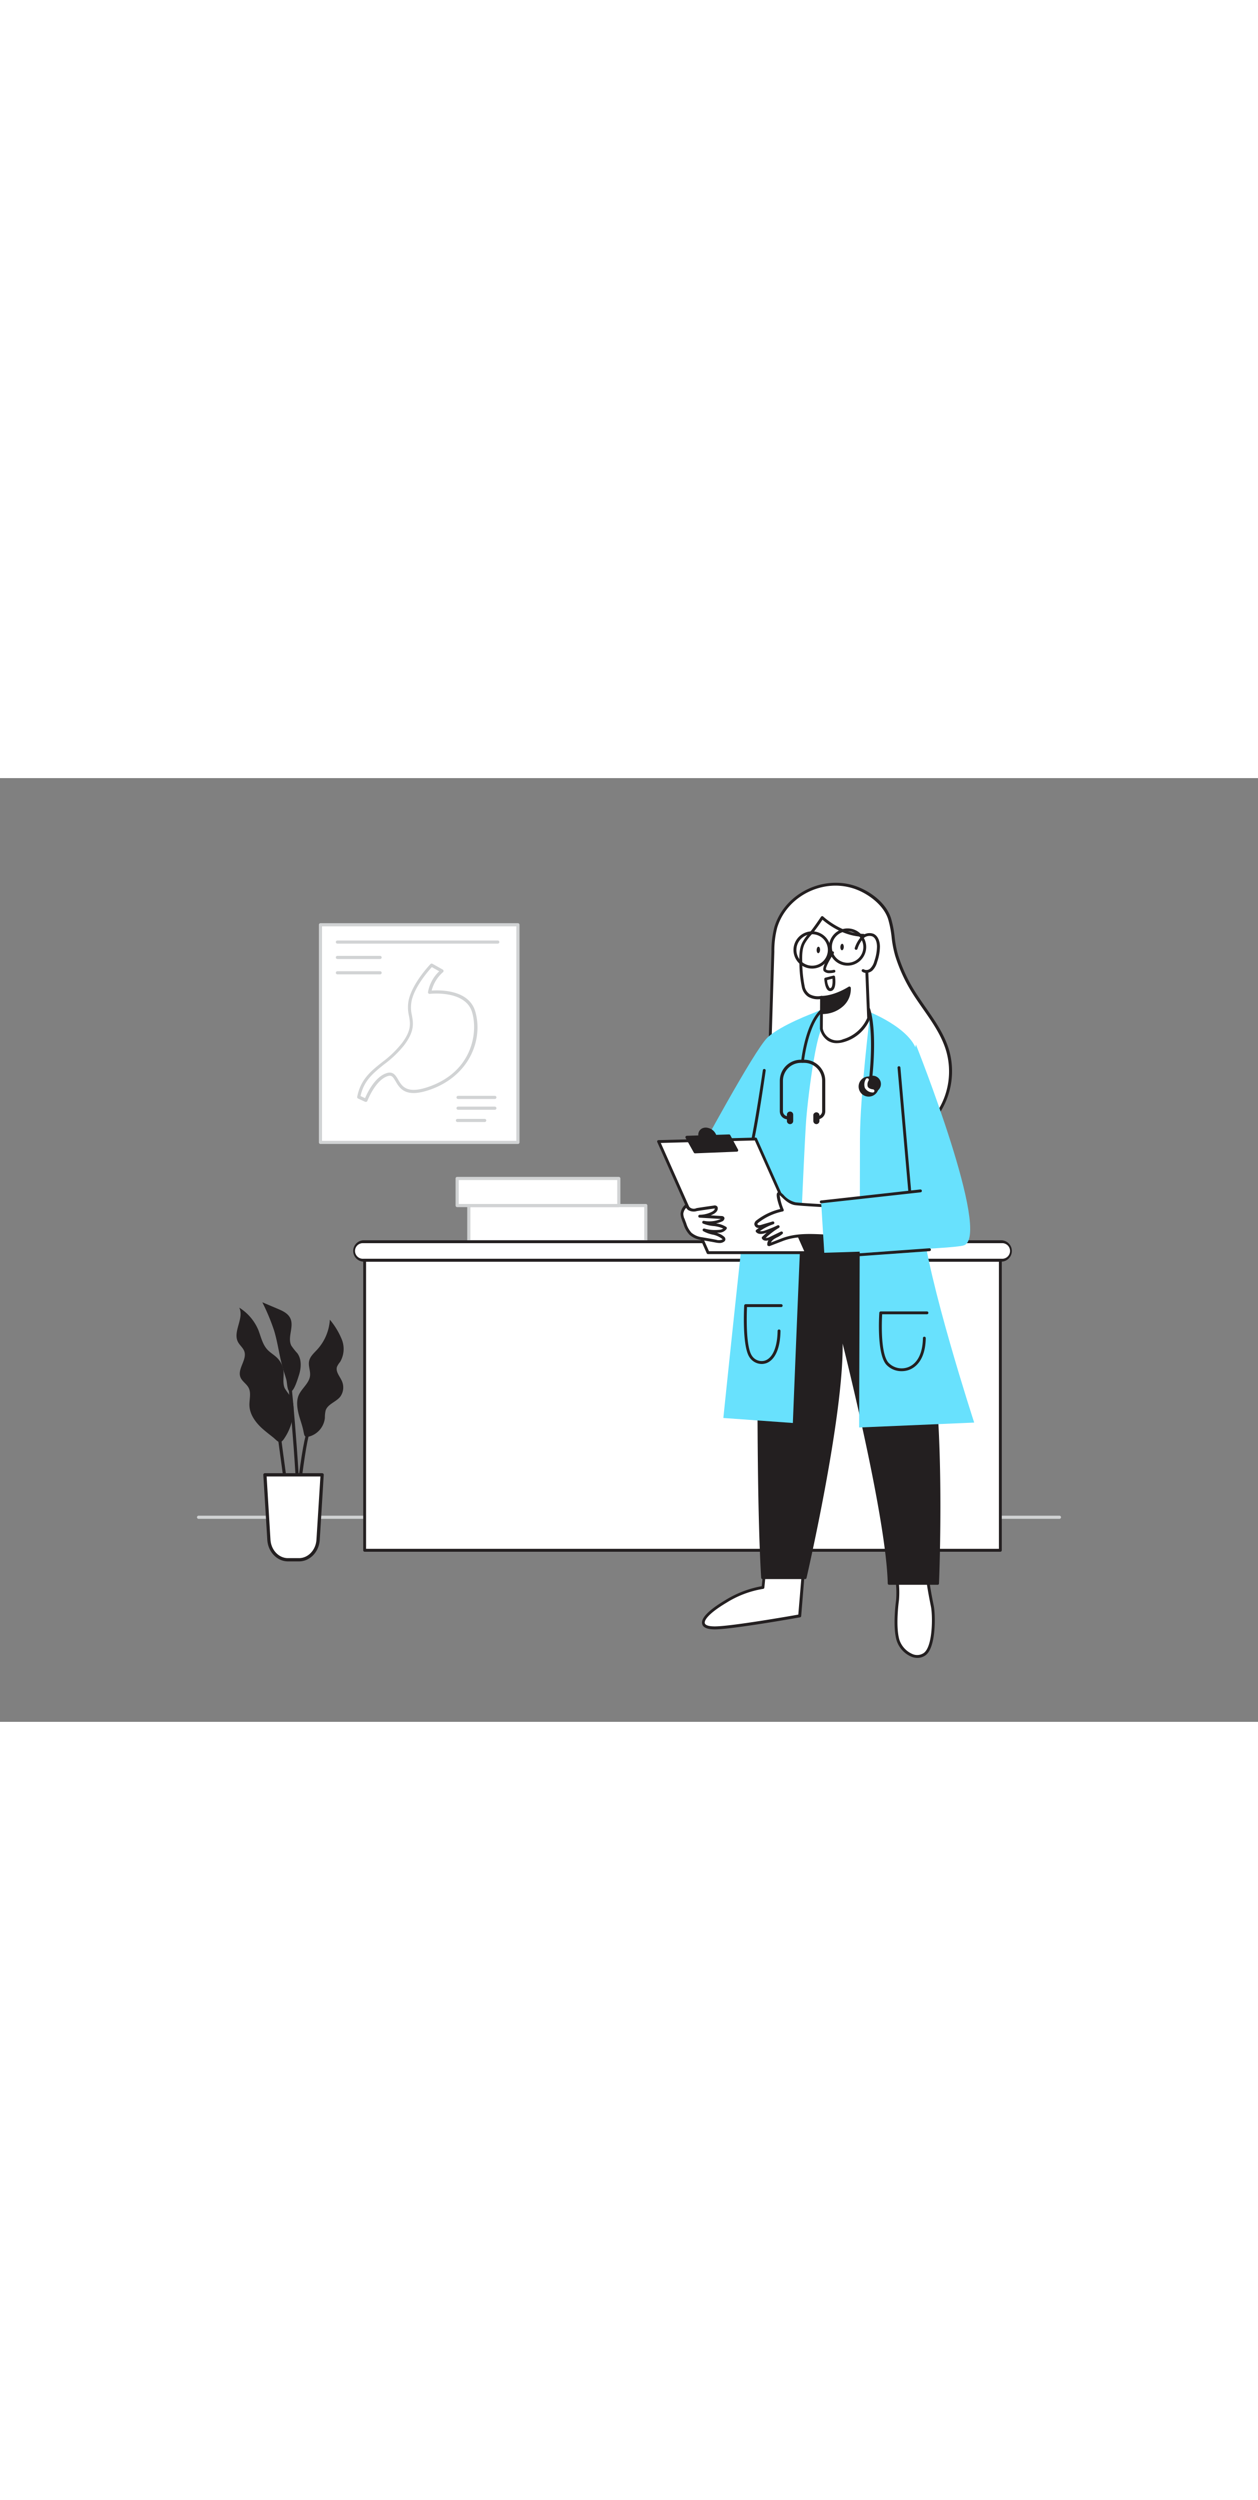 <svg xmlns="http://www.w3.org/2000/svg" viewBox="0 0 400 300" data-imageid="doctor-flatline" imageName="Doctor" class="illustrations_image" style="width: 151px;"><rect x="0" y="0" width="400" height="300" fill="#808080" stroke="none"/><g id="_61_doctor" data-name="#61_doctor"><rect x="149.07" y="135.88" width="56.27" height="11.46" fill="#fff"/><path d="M205.34,147.83H149.07a.5.5,0,0,1-.5-.5V135.88a.5.5,0,0,1,.5-.5h56.27a.5.5,0,0,1,.5.5v11.45A.5.5,0,0,1,205.34,147.83Zm-55.77-1h55.27V136.38H149.57Z" fill="#d1d3d4"/><rect x="145.36" y="127.27" width="51.4" height="8.61" fill="#fff"/><path d="M196.76,136.38h-51.4a.5.5,0,0,1-.5-.5v-8.61a.5.5,0,0,1,.5-.5h51.4a.5.5,0,0,1,.5.5v8.61A.51.51,0,0,1,196.76,136.38Zm-50.9-1h50.4v-7.61h-50.4Z" fill="#d1d3d4"/><path d="M336.86,235.47H63.14a.5.5,0,0,1,0-1H336.86a.5.5,0,0,1,0,1Z" fill="#d1d3d4"/><rect x="115.94" y="153.25" width="202.13" height="92.22" fill="#fff"/><path d="M318.08,245.93H115.94a.46.46,0,0,1-.45-.46V153.25a.46.46,0,0,1,.45-.46H318.08a.46.46,0,0,1,.45.46v92.22A.46.46,0,0,1,318.08,245.93ZM116.4,245H317.62V153.71H116.4Z" fill="#231f20"/><rect x="112.57" y="147.38" width="208.89" height="5.87" rx="2.94" fill="#fff"/><path d="M318.52,153.71h-203a3.4,3.4,0,0,1,0-6.79h203a3.4,3.4,0,0,1,0,6.79Zm-203-5.87a2.48,2.48,0,1,0,0,4.95h203a2.48,2.48,0,1,0,0-4.95Z" fill="#231f20"/><path d="M93.32,200.8a7.87,7.87,0,0,0-.89-4.17A30,30,0,0,1,90.56,194c-.79-1.69-.24-3.68-.42-5.54a7,7,0,0,0-2-4.14c-1-1-2.23-1.66-3.16-2.68-1.52-1.68-2-4-2.82-6.15a15.41,15.41,0,0,0-6.09-7.16c1.66,3.34-2.13,7.59-.41,10.9.54,1.05,1.58,1.82,2,2.93,1,2.69-2.24,5.6-1.22,8.27.51,1.33,1.94,2.1,2.6,3.36.9,1.7.19,3.77.27,5.69.1,2.65,1.71,5,3.63,6.86,1.19,1.14,2.52,2.13,3.81,3.16,1.54,1.24,2.19,2.54,3.55.55A17,17,0,0,0,93.32,200.8Z" fill="#231f20"/><path d="M95,202.32c-.5-2-.85-4.28,0-6.21,1-2.19,3.31-3.74,3.58-6.11.18-1.55-.61-3.12-.3-4.65s1.57-2.58,2.6-3.71a15.5,15.5,0,0,0,4-9.48,23.72,23.72,0,0,1,3.81,6.31,8.12,8.12,0,0,1-.55,7.12,6.41,6.41,0,0,0-1,1.57c-.46,1.51.83,2.93,1.5,4.36a5,5,0,0,1-.47,5.14c-1.36,1.69-4,2.34-4.64,4.4a10.16,10.16,0,0,0-.23,2.34,6.87,6.87,0,0,1-4.94,5.89c-1.6.39-1.57-.25-1.86-1.6C96.17,205.88,95.47,204.13,95,202.32Z" fill="#231f20"/><path d="M89.93,187.57c-1.13-3.94-1.59-8.06-2.79-12a66.42,66.42,0,0,0-3.73-8.94l4.89,2.07c1.57.66,3.26,1.44,4,3,1.29,2.67-1,6.08.33,8.72a22.11,22.11,0,0,0,1.93,2.43c1.44,2,1.22,4.8.43,7.15-.34,1-1.82,6.24-3.14,4.79-.53-.58-.58-2.75-.8-3.55C90.71,190,90.29,188.8,89.93,187.57Z" fill="#231f20"/><path d="M92.53,239.93c-1-6.44-4-29.14-4.06-29.37l1-.13c0,.22,3.08,22.92,4.06,29.35Z" fill="#231f20"/><path d="M93.83,246h-1c0-7.66,3.26-36.92,5.1-38.94l.74.68C97.27,209.27,93.89,237.51,93.83,246Z" fill="#231f20"/><path d="M95.49,244.55l-1-.05c.72-16.48-2.77-51.1-2.81-51.45l1-.1C92.71,193.3,96.22,228,95.49,244.55Z" fill="#231f20"/><path d="M84.23,221.46h18.2l-1.28,20.67c-.22,3.57-2.87,6.35-6.06,6.35H91.57c-3.2,0-5.85-2.78-6.07-6.35Z" fill="#fff"/><path d="M95.09,249H91.57c-3.45,0-6.34-3-6.58-6.83l-1.27-20.67a.52.52,0,0,1,.13-.38.55.55,0,0,1,.38-.16h18.2a.52.52,0,0,1,.37.16.49.49,0,0,1,.14.38l-1.27,20.67C101.43,246,98.54,249,95.09,249ZM84.78,222,86,242.09c.2,3.29,2.64,5.87,5.55,5.87h3.52c2.91,0,5.35-2.58,5.55-5.87L101.88,222Z" fill="#231f20"/><rect x="101.9" y="46.62" width="62.8" height="69.18" fill="#fff"/><path d="M164.69,116.3H101.9a.5.5,0,0,1-.5-.5V46.62a.5.5,0,0,1,.5-.5h62.79a.5.5,0,0,1,.5.5V115.8A.5.5,0,0,1,164.69,116.3Zm-62.29-1h61.79V47.12H102.4Z" fill="#d1d3d4"/><path d="M116.35,102.92a.5.5,0,0,1-.21,0l-2.28-1.06a.5.5,0,0,1-.28-.55c1.06-5.55,4.4-8.2,7.93-11a33,33,0,0,0,6.24-6c3.11-4.11,2.73-6.24,2.29-8.72a11.69,11.69,0,0,1-.07-5.14c1.26-5.42,6.69-11.1,6.92-11.34a.49.49,0,0,1,.6-.09l3.3,1.85a.51.51,0,0,1,.25.38.53.53,0,0,1-.17.43,11.65,11.65,0,0,0-3.62,5.86c2.61-.19,11.79-.34,13.85,6.58,2.53,8.51-1.4,20-13.67,24.68-8.37,3.16-10.27-.07-11.65-2.43-.8-1.36-1.23-2-2.38-1.67-4,1.15-6.56,7.84-6.58,7.9a.5.5,0,0,1-.28.29A.43.43,0,0,1,116.35,102.92Zm-1.71-1.85,1.44.67c.7-1.67,3.18-6.91,7-8,1.95-.56,2.75.8,3.52,2.12,1.27,2.17,2.85,4.86,10.43,2,13.13-4.95,15-17,13.07-23.45-2.12-7.12-13.33-5.83-13.45-5.82a.49.49,0,0,1-.41-.14.53.53,0,0,1-.15-.41,11.94,11.94,0,0,1,3.57-6.63l-2.35-1.33c-1.11,1.21-5.36,6.1-6.4,10.6a10.83,10.83,0,0,0,.07,4.74c.44,2.48.9,5-2.47,9.49A33.76,33.76,0,0,1,122.13,91C118.69,93.77,115.7,96.14,114.64,101.07Z" fill="#d1d3d4"/><path d="M157.35,102h-11.7a.5.5,0,0,1-.5-.5.5.5,0,0,1,.5-.5h11.7a.5.5,0,0,1,.5.5A.51.51,0,0,1,157.35,102Z" fill="#d1d3d4"/><path d="M157.35,105.43h-11.7a.5.5,0,0,1-.5-.5.5.5,0,0,1,.5-.5h11.7a.51.51,0,0,1,.5.5A.5.5,0,0,1,157.35,105.43Z" fill="#d1d3d4"/><path d="M154.12,109.33h-8.67a.51.51,0,0,1-.5-.5.5.5,0,0,1,.5-.5h8.67a.5.5,0,0,1,.5.5A.51.51,0,0,1,154.12,109.33Z" fill="#d1d3d4"/><path d="M120.86,57.51H107.28a.51.51,0,0,1-.5-.5.5.5,0,0,1,.5-.5h13.58a.5.5,0,0,1,.5.5A.5.5,0,0,1,120.86,57.51Z" fill="#d1d3d4"/><path d="M120.86,62.39H107.28a.51.51,0,0,1-.5-.5.5.5,0,0,1,.5-.5h13.58a.5.5,0,0,1,.5.5A.5.5,0,0,1,120.86,62.39Z" fill="#d1d3d4"/><path d="M158.28,52.62h-51a.5.5,0,0,1-.5-.5.51.51,0,0,1,.5-.5h51a.5.5,0,0,1,.5.5A.5.5,0,0,1,158.28,52.62Z" fill="#d1d3d4"/><path d="M255.44,251.63l-1.19,14.7s-21.42,3.82-27,3.82-5-3.33,3.49-8.41c6.67-4,11.83-4.45,11.83-4.45l.67-6.85Z" fill="#fff"/><path d="M227.27,270.61c-3,0-3.82-.93-4-1.71-.62-2.28,3.62-5.36,7.3-7.55a33,33,0,0,1,11.64-4.47l.63-6.49a.47.47,0,0,1,.5-.41l12.19,1.19a.47.47,0,0,1,.41.5l-1.19,14.7a.45.45,0,0,1-.38.41C253.46,266.94,232.8,270.61,227.27,270.61Zm16.4-19.67-.63,6.39a.45.45,0,0,1-.41.41A31.4,31.4,0,0,0,231,262.13c-5.5,3.28-7.16,5.52-6.89,6.53.19.66,1.34,1,3.16,1,5.07,0,23.77-3.25,26.56-3.75L255,252Z" fill="#231f20"/><path d="M284.66,251.86a31.25,31.25,0,0,1,.73,9.38c-.55,4.05-.82,9.5.13,12.76s5.13,6.72,8.4,4.54S297,266,296.46,263.3s-2-9.8-1.82-13.61Z" fill="#fff"/><path d="M291.69,279.68a5.16,5.16,0,0,1-1.77-.33,8.32,8.32,0,0,1-4.83-5.22c-1.21-4.11-.42-10.95-.15-12.95a31.17,31.17,0,0,0-.72-9.21.44.44,0,0,1,.06-.35.41.41,0,0,1,.28-.2l10-2.18a.46.46,0,0,1,.39.1.44.44,0,0,1,.16.37c-.17,3.62,1.17,10.34,1.75,13.2l.06.3c.5,2.51.84,13.33-2.74,15.71A4.39,4.39,0,0,1,291.69,279.68Zm-6.48-27.47a30.4,30.4,0,0,1,.63,9.09c-.26,1.95-1,8.63.12,12.58a7.51,7.51,0,0,0,4.27,4.61,3.69,3.69,0,0,0,3.43-.33c3-2,2.91-12,2.35-14.77l-.06-.3c-.55-2.75-1.8-9-1.78-12.83Z" fill="#231f20"/><path d="M271,126.83c-1.87-1.17-29-2-29-2s-1.83,90.27.49,129.36H256s13.55-58.39,11.22-79c0,0,14.95,58.07,15.48,80.84h15.42s2.28-53.32-3.33-76.92S271,126.83,271,126.83Z" fill="#231f20"/><path d="M298.13,256.44H282.71a.44.44,0,0,1-.44-.43c-.44-18.78-10.85-62.17-14.34-76.25.3,23.43-11.36,74-11.49,74.52a.43.43,0,0,1-.43.34H242.46a.44.44,0,0,1-.44-.42c-2.29-38.65-.51-128.48-.49-129.39a.44.44,0,0,1,.14-.31.41.41,0,0,1,.32-.12c2.78.09,27.3.88,29.21,2.08a.38.38,0,0,1,.14.14c.18.28,18.33,29,23.89,52.38s3.36,76.51,3.34,77A.43.43,0,0,1,298.13,256.44Zm-15-.88h14.57c.19-5.08,1.93-54.21-3.34-76.37-5.37-22.58-22.55-50.17-23.72-52-1.74-.79-17.95-1.57-28.25-1.89-.13,6.91-1.69,91,.48,128.46h12.78c1.11-4.83,13.34-59,11.13-78.53a.44.44,0,0,1,.86-.16C267.8,175.63,282.44,232.7,283.14,255.56Z" fill="#231f20"/><path d="M291.51,69.65q-.92-1.37-1.74-2.76a49.52,49.52,0,0,1-4.7-10.54c-1.18-3.79-1.05-8-2.24-11.68-1.59-4.93-7.11-8.86-11.91-10.22-10.06-2.85-21.22,2.89-24.29,13a29.71,29.71,0,0,0-.93,7.76q-.42,13.74-.85,27.47c-.26,8.52-1.61,16.91,3.52,24.34,4.48,6.5,12.34,10,20.17,11,11.41,1.45,24.14-2.64,30.19-12.42a23.86,23.86,0,0,0,2.63-18.75C299.56,80.46,295.2,75.22,291.51,69.65Z" fill="#fff"/><path d="M273,118.76a36.12,36.12,0,0,1-4.47-.28c-8.89-1.13-16.35-5.22-20.49-11.22-4.47-6.48-4.12-13.5-3.76-20.94.07-1.22.13-2.44.16-3.67l.86-27.47a30.13,30.13,0,0,1,.94-7.88c3.09-10.15,14.47-16.23,24.86-13.29,4.68,1.33,10.5,5.18,12.21,10.52a33.56,33.56,0,0,1,1.15,5.91,33.79,33.79,0,0,0,1.1,5.77,49.47,49.47,0,0,0,4.65,10.45c.5.84,1.06,1.74,1.73,2.74h0c.77,1.16,1.57,2.32,2.37,3.47,3,4.29,6.09,8.74,7.54,13.86a24.38,24.38,0,0,1-2.68,19.12C293.47,115,282.6,118.76,273,118.76Zm-7.29-84.58c-8.27,0-16.16,5.36-18.59,13.39a29.27,29.27,0,0,0-.91,7.64l-.85,27.46c0,1.24-.1,2.47-.16,3.7-.36,7.27-.7,14.14,3.59,20.37,4,5.79,11.23,9.73,19.85,10.83,10.25,1.31,23.42-2,29.75-12.2A23.45,23.45,0,0,0,300.92,87c-1.4-5-4.45-9.36-7.4-13.59-.81-1.16-1.62-2.32-2.4-3.49h0c-.67-1-1.24-1.92-1.75-2.77a50.24,50.24,0,0,1-4.73-10.64,34.48,34.48,0,0,1-1.14-5.93,32.35,32.35,0,0,0-1.11-5.75c-1.54-4.79-7-8.62-11.59-9.92A18.91,18.91,0,0,0,265.66,34.18Z" fill="#231f20"/><path d="M262.19,77.37s-13.1,7.37-15.64,20.06.31,41.19.31,41.19l32.42-1.35s-3.17-35.93,0-46,3.07-12.89,0-13.89S267.88,71.06,262.19,77.37Z" fill="#fff"/><path d="M246.86,139.08a.46.46,0,0,1-.45-.42c0-.28-2.83-28.7-.31-41.32,2.46-12.28,14.77-19.73,15.8-20.33,5-5.45,11.93-2.44,15.67-.82.73.32,1.37.59,1.85.75,3.44,1.12,3.51,4.23.29,14.46-3.1,9.88,0,45.47,0,45.83a.48.48,0,0,1-.11.34.45.45,0,0,1-.33.15l-32.41,1.35ZM269,74.79a8.35,8.35,0,0,0-6.49,2.89.47.47,0,0,1-.12.09c-.13.08-13,7.42-15.41,19.75-2.33,11.64-.07,37,.27,40.62l31.51-1.31c-.38-4.47-2.94-36.17.06-45.71,3.29-10.47,2.78-12.5.29-13.31-.52-.17-1.17-.45-1.92-.78C275,76.09,272,74.79,269,74.79Zm-6.83,2.58h0Z" fill="#231f20"/><path d="M262.56,73.13s1,1.46-1.3,6.5c-2.19,4.14-4.46,22.81-4.93,29.2C255.4,121.6,252.1,205,252.1,205L230,203.41s9.82-95.49,12-106.63A30.54,30.54,0,0,1,262.56,73.13Z" fill="#68e1fd" class="target-color"/><path d="M258.88,74.59s-10.58,3.9-14.82,7.86-22.65,38.24-22.65,38.24l12,6.35L248,109.42" fill="#68e1fd" class="target-color"/><path d="M237.71,121.12c-.19,0-.49-.09-.64-.63a.47.47,0,0,1,.32-.56.57.57,0,0,1,.29,0c1.07-2.62,3.51-17.64,4.88-27.08a.45.45,0,1,1,.9.13c-4.06,28-5.26,28.1-5.72,28.13Z" fill="#231f20"/><path d="M261.22,69.72l-.06,9.91s1,5.54,7,3.85a12.42,12.42,0,0,0,8-7.1l-.68-17.16a30.91,30.91,0,0,1-1-9.2c-7.33-.12-13.09-5.65-13.09-5.65s-2.52,3.78-3.61,5a14.65,14.65,0,0,0-2.27,3c-1,1.9-1,4.29-.93,6.4a41.56,41.56,0,0,0,.75,7.46C256.35,70.87,261.22,69.72,261.22,69.72Z" fill="#fff"/><path d="M266.06,84.26a5.24,5.24,0,0,1-2.83-.77,6.14,6.14,0,0,1-2.52-3.78l.06-9.45a6,6,0,0,1-3.78-.74,4.8,4.8,0,0,1-2.06-3.23,40.63,40.63,0,0,1-.75-7.54c-.05-2-.11-4.59,1-6.63A15.11,15.11,0,0,1,257.49,49c1.06-1.16,3.54-4.89,3.57-4.92a.41.41,0,0,1,.33-.2.43.43,0,0,1,.36.12c.06.05,5.73,5.41,12.79,5.52a.45.45,0,0,1,.32.14A.48.48,0,0,1,275,50a28.65,28.65,0,0,0,.81,8.31,4.79,4.79,0,0,1,.18.87c0,.11.68,17.16.68,17.16a.47.47,0,0,1,0,.17,12.8,12.8,0,0,1-8.31,7.39A8.27,8.27,0,0,1,266.06,84.26Zm-4.44-4.63A4.66,4.66,0,0,0,268.07,83a12,12,0,0,0,7.67-6.74l-.68-17.08a4.12,4.12,0,0,0-.14-.66,28.33,28.33,0,0,1-.85-8.1c-6.19-.28-11.13-4.17-12.55-5.4a55,55,0,0,1-3.36,4.6,15,15,0,0,0-2.2,2.89c-1,1.83-.92,4.14-.87,6.17a39.62,39.62,0,0,0,.74,7.38,3.91,3.91,0,0,0,1.65,2.65,5.34,5.34,0,0,0,3.64.52.49.49,0,0,1,.39.09.46.46,0,0,1,.17.36l-.06,9.91Z" fill="#231f20"/><path d="M261.28,74.59a9.54,9.54,0,0,0,6.61-2.51,6.9,6.9,0,0,0,2.2-5.38s-4.35,2.92-8.87,3Z" fill="#231f20"/><path d="M261.46,75h-.2a.44.44,0,0,1-.42-.44l-.06-4.87a.44.44,0,0,1,.43-.44c4.34-.1,8.6-2.92,8.64-2.94a.42.42,0,0,1,.42,0,.44.44,0,0,1,.26.34,7.32,7.32,0,0,1-2.32,5.75A9.78,9.78,0,0,1,261.46,75Zm.21-4.89.05,4a8.85,8.85,0,0,0,5.85-2.36,7,7,0,0,0,2.09-4.29A19.21,19.21,0,0,1,261.67,70.14Z" fill="#231f20"/><path d="M264.73,55.48s-3.18,4.76-2.43,5.59,2.88.28,2.88.28" fill="#fff"/><path d="M263.78,62a2.41,2.41,0,0,1-1.8-.6c-.87-.94,1.12-4.25,2.39-6.14a.44.44,0,0,1,.61-.12.45.45,0,0,1,.12.62c-1.51,2.25-2.66,4.61-2.46,5.06.42.46,1.82.29,2.43.13a.44.44,0,0,1,.54.32.45.45,0,0,1-.32.54A6.67,6.67,0,0,1,263.78,62Z" fill="#231f20"/><ellipse cx="260.22" cy="54.64" rx="1.03" ry="0.55" transform="translate(195.39 312.5) rotate(-87.75)" fill="#231f20"/><ellipse cx="267.77" cy="53.7" rx="1.03" ry="0.55" transform="translate(203.58 319.15) rotate(-87.75)" fill="#231f20"/><path d="M262.56,63.87l2.54-.65s.52,3.7-.91,4S262.56,63.87,262.56,63.87Z" fill="#fff"/><path d="M264,67.71a1.15,1.15,0,0,1-.71-.24c-1-.77-1.17-3.3-1.19-3.58a.44.44,0,0,1,.33-.45l2.54-.65a.44.44,0,0,1,.55.36c.09.69.49,4.13-1.25,4.53A1.24,1.24,0,0,1,264,67.71Zm-1-3.51a4.65,4.65,0,0,0,.82,2.56.24.24,0,0,0,.24,0c.62-.14.74-1.75.63-3Z" fill="#231f20"/><path d="M272.21,54.13a9.24,9.24,0,0,1,1.85-3.35,3.2,3.2,0,0,1,3.52-.86c1.27.63,1.7,2.25,1.7,3.67a15.7,15.7,0,0,1-.87,4.75,5.59,5.59,0,0,1-1.36,2.48,2.2,2.2,0,0,1-2.62.37" fill="#fff"/><path d="M275.4,61.93a2.08,2.08,0,0,1-1.22-.37.44.44,0,0,1-.12-.63.45.45,0,0,1,.63-.12,1.75,1.75,0,0,0,2.05-.33A4.92,4.92,0,0,0,278,58.2a14.71,14.71,0,0,0,.85-4.61c0-.6-.1-2.6-1.45-3.26a2.75,2.75,0,0,0-3,.77,8.94,8.94,0,0,0-1.75,3.2.46.46,0,0,1-.59.26.46.46,0,0,1-.27-.59,9.77,9.77,0,0,1,2-3.52,3.67,3.67,0,0,1,4-.94c1.77.87,2,3.15,2,4.08a15.54,15.54,0,0,1-.89,4.89,5.93,5.93,0,0,1-1.48,2.67A3,3,0,0,1,275.4,61.93Z" fill="#231f20"/><path d="M276.73,74.46s-3.29,26.35-3.29,40.27c0,16-.27,91.7-.27,91.7l36.59-1.56s-14.89-45.6-16.55-64.16c-1-11.74-2-43.38-1.49-51.72S276.73,74.46,276.73,74.46Z" fill="#68e1fd" class="target-color"/><polygon points="240.31 114.73 256.43 150.86 225.13 150.86 209.42 115.54 240.31 114.73" fill="#fff"/><path d="M256.43,151.32h-31.3a.47.47,0,0,1-.42-.28L209,115.73a.44.44,0,0,1,0-.43.47.47,0,0,1,.37-.22l30.88-.81a.43.43,0,0,1,.43.27l16.12,36.13a.46.46,0,0,1,0,.44A.45.45,0,0,1,256.43,151.32Zm-31-.92h30.29L240,115.19l-29.89.79Z" fill="#231f20"/><path d="M268.4,145.62c-6.58.23-13.49-1.37-19.72,1l-4.26,1.64a2.73,2.73,0,0,1,1.51-2.3,13.89,13.89,0,0,0,2.46-1.49l-3.62,1.74c-.7.33-1.73.58-2.1-.1a24.31,24.31,0,0,1,4.65-3.62,36.08,36.08,0,0,1-4,1.65c-.86.29-2,.5-2.56-.2a16.62,16.62,0,0,1,5-2.66l-3.39,1a2.75,2.75,0,0,1-1.23.17.9.9,0,0,1-.77-.85,1.25,1.25,0,0,1,.6-.83,19.43,19.43,0,0,1,7.79-3.57c-.27-.72-1.68-4.56-1.17-5.22s2.42,2.87,5.41,3.22,13.13.83,13.13.83" fill="#fff"/><path d="M244.42,148.75a.42.42,0,0,1-.24-.07.41.41,0,0,1-.21-.35,2.32,2.32,0,0,1,.37-1.42c-1,.29-1.72.1-2.07-.55a.44.44,0,0,1,.08-.54c.46-.46.94-.9,1.44-1.33l-.34.12c-1.43.49-2.46.38-3.06-.33a.49.49,0,0,1-.11-.35.46.46,0,0,1,.18-.31,10.25,10.25,0,0,1,.85-.62l-.32,0a1.34,1.34,0,0,1-1.14-1.32,1.68,1.68,0,0,1,.78-1.16,19.68,19.68,0,0,1,7.46-3.54c-1.56-4.34-1.1-4.94-.92-5.17a.68.68,0,0,1,.49-.27c.45,0,.85.35,1.52,1a7.08,7.08,0,0,0,3.81,2.32c2.94.34,13,.81,13.1.82a.46.46,0,0,1,0,.91c-.42,0-10.2-.48-13.17-.82-1.91-.23-3.37-1.64-4.34-2.58-.22-.21-.49-.47-.67-.62a16.63,16.63,0,0,0,1.26,4.58.42.42,0,0,1,0,.38.46.46,0,0,1-.31.23,18.88,18.88,0,0,0-7.6,3.48c-.19.15-.41.34-.43.5s.19.32.4.37a2.23,2.23,0,0,0,1-.16l3.4-1a.45.45,0,0,1,.57.3.46.46,0,0,1-.29.57,16.07,16.07,0,0,0-4.31,2.19,3.2,3.2,0,0,0,1.62-.2,35.82,35.82,0,0,0,4-1.63.45.45,0,0,1,.43.8,24.14,24.14,0,0,0-4.19,3.19,2.27,2.27,0,0,0,1.22-.27l3.61-1.74a.47.47,0,0,1,.58.15.45.45,0,0,1-.07.59,7.17,7.17,0,0,1-1.68,1.08c-.29.15-.58.3-.85.47a3.12,3.12,0,0,0-1.16,1.19l3.5-1.35c4.37-1.68,9.08-1.44,13.64-1.21,2.06.1,4.18.21,6.23.14a.47.47,0,0,1,.48.44.46.46,0,0,1-.44.47c-2.09.08-4.24,0-6.32-.14-4.46-.22-9.08-.46-13.26,1.15l-4.26,1.64A.41.41,0,0,1,244.42,148.75Z" fill="#231f20"/><path d="M291.23,84.7s24.25,60.76,15.25,63.83c-3.69,1.26-44.39,2.36-44.39,2.36l-1-16.18,20.39-2.79Z" fill="#68e1fd" class="target-color"/><path d="M289.26,131.68a.46.46,0,0,1-.46-.42l-3.41-39.12a.46.46,0,1,1,.91-.08l3.41,39.12a.45.45,0,0,1-.41.49Z" fill="#231f20"/><path d="M267.71,152.37a.46.46,0,0,1,0-.91l27.8-2a.45.45,0,0,1,.49.42.46.46,0,0,1-.42.49l-27.8,2Z" fill="#231f20"/><path d="M217.18,140.09c.19.56.43,1.12.6,1.61a7.81,7.81,0,0,0,1.79,3.16,6.86,6.86,0,0,0,3.67,1.55c1.48.25,2.95.51,4.43.79a3,3,0,0,0,2.25-.16.57.57,0,0,0,.28-.35.68.68,0,0,0-.29-.58c-1.63-1.48-4.19-1.33-6.06-2.49a13.2,13.2,0,0,0,4.72.44,2.53,2.53,0,0,0,2.09-1c-2-1.38-4.73-.88-6.92-1.89a9.51,9.51,0,0,0,5.67-.64c.31-.13.66-.51.42-.74a.52.52,0,0,0-.36-.11l-7-.43a9.2,9.2,0,0,0,3.89-.9c.64-.31,1.31-.8,1.37-1.51a.53.53,0,0,0-.09-.37c-.14-.17-.4-.15-.61-.12-.89.13-4.55.65-5.51.82a3.06,3.06,0,0,1-2.42-.25,3.27,3.27,0,0,1-.79-1.05,3.79,3.79,0,0,0-1.47,2.59A4.85,4.85,0,0,0,217.18,140.09Z" fill="#fff"/><path d="M228.81,147.79a7.36,7.36,0,0,1-1.22-.14c-1.48-.28-3-.54-4.43-.79a7.19,7.19,0,0,1-3.9-1.67,8.36,8.36,0,0,1-1.91-3.34c-.07-.21-.16-.43-.25-.65s-.24-.64-.35-1h0a5.13,5.13,0,0,1-.35-1.77,4.23,4.23,0,0,1,1.64-2.95.46.46,0,0,1,.69.14,2,2,0,0,0,2.73,1.08c.75-.14,3.14-.49,4.56-.69l1-.14a1.09,1.09,0,0,1,1,.27.92.92,0,0,1,.2.7c0,.52-.35,1.28-1.63,1.89L226,139l3.49.21a1,1,0,0,1,.64.24.67.67,0,0,1,.21.64,1.27,1.27,0,0,1-.76.85,9.69,9.69,0,0,1-1.91.62,7.52,7.52,0,0,1,3.24,1.12.46.46,0,0,1,.14.6,2.85,2.85,0,0,1-2.45,1.21l-.66.05a6,6,0,0,1,2.27,1.21,1.09,1.09,0,0,1,.43,1,1,1,0,0,1-.48.65A2.37,2.37,0,0,1,228.81,147.79Zm-11.2-7.85c.11.32.23.63.34.92s.19.47.26.68a7.58,7.58,0,0,0,1.67,3,6.51,6.51,0,0,0,3.43,1.43c1.49.25,3,.51,4.45.79a2.66,2.66,0,0,0,1.91-.09l.08-.06a1.82,1.82,0,0,0-.15-.15,7.15,7.15,0,0,0-3.12-1.36,10.52,10.52,0,0,1-2.87-1.08.46.46,0,0,1,.36-.83,12.54,12.54,0,0,0,4.56.42,2.73,2.73,0,0,0,1.43-.42,9.47,9.47,0,0,0-3.16-.8,11.51,11.51,0,0,1-3.25-.78.46.46,0,0,1,.28-.87,9.15,9.15,0,0,0,5.39-.6l-6.76-.41a.45.45,0,0,1-.43-.47.47.47,0,0,1,.45-.45,8.8,8.8,0,0,0,3.7-.86c.49-.23,1.07-.61,1.11-1.13,0,0,0,0-.18,0l-1,.14c-1.42.21-3.79.55-4.53.68a3.43,3.43,0,0,1-2.78-.34,2.64,2.64,0,0,1-.61-.69,3.16,3.16,0,0,0-.92,1.88,4.54,4.54,0,0,0,.3,1.46Z" fill="#231f20"/><path d="M261.13,135.17a.47.47,0,0,1-.46-.41.46.46,0,0,1,.41-.5l31.54-3.5a.46.46,0,0,1,.5.41.45.45,0,0,1-.4.5l-31.54,3.49Z" fill="#231f20"/><path d="M286.72,188.53a6.52,6.52,0,0,1-5-2.18c-3-3.63-2.16-15.88-2.13-16.4a.46.46,0,0,1,.46-.42H294.8a.46.46,0,0,1,0,.91H280.5c-.13,2.2-.57,12.33,1.94,15.33a5.81,5.81,0,0,0,6.2,1.53c1.75-.62,4.7-2.65,4.82-9.29a.45.45,0,0,1,.45-.44h0a.46.46,0,0,1,.45.46c-.13,7.19-3.45,9.43-5.42,10.13A6.82,6.82,0,0,1,286.72,188.53Z" fill="#231f20"/><path d="M242.18,186.24a4.66,4.66,0,0,1-3.92-2.23c-2.33-3.62-1.66-15.83-1.63-16.35a.47.47,0,0,1,.46-.43h11.3a.46.46,0,0,1,0,.92H237.52c-.1,2.22-.43,12.36,1.5,15.37a3.69,3.69,0,0,0,4.08,1.68c2.53-.72,4.08-4.27,4.15-9.48a.46.46,0,0,1,.47-.45.46.46,0,0,1,.45.46c-.12,8.13-3.41,10-4.82,10.35A4.29,4.29,0,0,1,242.18,186.24Z" fill="#231f20"/><circle cx="276.2" cy="98.05" r="2.76" fill="#231f20"/><path d="M276.2,101.25a3.2,3.2,0,1,1,3.21-3.2A3.2,3.2,0,0,1,276.2,101.25Zm0-5.52a2.32,2.32,0,1,0,2.32,2.32A2.33,2.33,0,0,0,276.2,95.73Z" fill="#231f20"/><circle cx="277.46" cy="97.24" r="2.2" fill="#231f20"/><path d="M277.46,99.88a2.64,2.64,0,1,1,2.64-2.64A2.64,2.64,0,0,1,277.46,99.88Zm0-4.4a1.76,1.76,0,1,0,1.75,1.76A1.76,1.76,0,0,0,277.46,95.48Z" fill="#231f20"/><path d="M255.18,90.46h-.05a.44.44,0,0,1-.39-.48c.07-.68,1.83-16.5,9.22-18a.45.45,0,0,1,.52.35.44.44,0,0,1-.34.52c-6.76,1.37-8.51,17.07-8.52,17.23A.45.45,0,0,1,255.18,90.46Z" fill="#231f20"/><path d="M276.73,97.09h-.05a.49.49,0,0,1-.44-.55c1.85-16.41-.48-22.84-.5-22.9A.49.49,0,0,1,276,73a.5.5,0,0,1,.64.29c.1.26,2.44,6.66.56,23.36A.5.5,0,0,1,276.73,97.09Z" fill="#231f20"/><path d="M259.83,108.49a.51.51,0,0,1-.5-.5.5.5,0,0,1,.5-.5,1.58,1.58,0,0,0,1.58-1.57v-9.7a5.71,5.71,0,0,0-5.7-5.7h-1.06a5.71,5.71,0,0,0-5.7,5.7v9.7a1.58,1.58,0,0,0,1.57,1.57.5.5,0,0,1,.5.5.5.5,0,0,1-.5.5,2.58,2.58,0,0,1-2.57-2.57v-9.7a6.71,6.71,0,0,1,6.7-6.7h1.06a6.71,6.71,0,0,1,6.7,6.7v9.7A2.58,2.58,0,0,1,259.83,108.49Z" fill="#231f20"/><rect x="250.68" y="106.48" width="1.06" height="3.08" rx="0.53" fill="#231f20"/><path d="M251.21,110a1,1,0,0,1-1-1v-2a1,1,0,0,1,2,0v2A1,1,0,0,1,251.21,110Zm0-3.08a.09.09,0,0,0-.09.09v2c0,.1.17.1.17,0v-2A.09.09,0,0,0,251.21,106.92Z" fill="#231f20"/><rect x="259.08" y="106.48" width="1.06" height="3.08" rx="0.53" fill="#231f20"/><path d="M259.61,110a1,1,0,0,1-1-1v-2a1,1,0,0,1,1.94,0v2A1,1,0,0,1,259.61,110Zm0-3.08a.09.09,0,0,0-.09.09v2c0,.1.18.1.18,0v-2A.09.09,0,0,0,259.61,106.92Z" fill="#231f20"/><path d="M277.46,99.94h-.08A2.92,2.92,0,0,1,275,98.48a3.35,3.35,0,0,1,.33-2.83.5.5,0,0,1,.68-.17.49.49,0,0,1,.17.68,2.38,2.38,0,0,0-.27,1.9c.21.46.77.76,1.66.88a.5.5,0,0,1-.07,1Z" fill="#fff"/><path d="M258.23,60.55a5.92,5.92,0,1,1,5.91-5.91A5.92,5.92,0,0,1,258.23,60.55Zm0-10.92a5,5,0,1,0,5,5A5,5,0,0,0,258.23,49.63Z" fill="#231f20"/><path d="M269.51,59.62a5.92,5.92,0,1,1,5.91-5.92A5.93,5.93,0,0,1,269.51,59.62Zm0-10.92a5,5,0,1,0,5,5A5,5,0,0,0,269.51,48.7Z" fill="#231f20"/><polygon points="218.35 114.16 221.04 118.83 234.24 118.31 231.77 113.71 218.35 114.16" fill="#231f20"/><path d="M221,119.28a.45.45,0,0,1-.38-.22L218,114.37a.44.44,0,0,1,0-.43.48.48,0,0,1,.37-.23l13.43-.44a.44.44,0,0,1,.4.23l2.47,4.6a.47.47,0,0,1,0,.43.45.45,0,0,1-.37.22l-13.2.53Zm-1.94-4.71,2.19,3.81,12.23-.48-2-3.74Z" fill="#231f20"/><path d="M225.23,111.71a2.38,2.38,0,0,0-1.58,0,1.8,1.8,0,0,0-1.15,1.67,2.72,2.72,0,0,0,.38,1.27,3.51,3.51,0,0,0,.86,1.08c1.24,1,3.93.85,3.82-1.23a3.28,3.28,0,0,0-.61-1.56A3,3,0,0,0,225.23,111.71Z" fill="#231f20"/><path d="M225.57,116.72a3.51,3.51,0,0,1-2.1-.68,3.84,3.84,0,0,1-1-1.22,3.06,3.06,0,0,1-.44-1.48,2.24,2.24,0,0,1,1.44-2.08,2.81,2.81,0,0,1,1.87,0h0a3.5,3.5,0,0,1,1.95,1.37,3.63,3.63,0,0,1,.68,1.78,2,2,0,0,1-1.08,2A2.89,2.89,0,0,1,225.57,116.72ZM224.34,112a1.57,1.57,0,0,0-.54.09,1.36,1.36,0,0,0-.86,1.25,2.35,2.35,0,0,0,.33,1.06,3,3,0,0,0,.74.95,2.61,2.61,0,0,0,2.51.28,1.13,1.13,0,0,0,.6-1.15,2.86,2.86,0,0,0-.54-1.34,2.53,2.53,0,0,0-1.49-1h0A2.28,2.28,0,0,0,224.34,112Z" fill="#231f20"/></g></svg>
